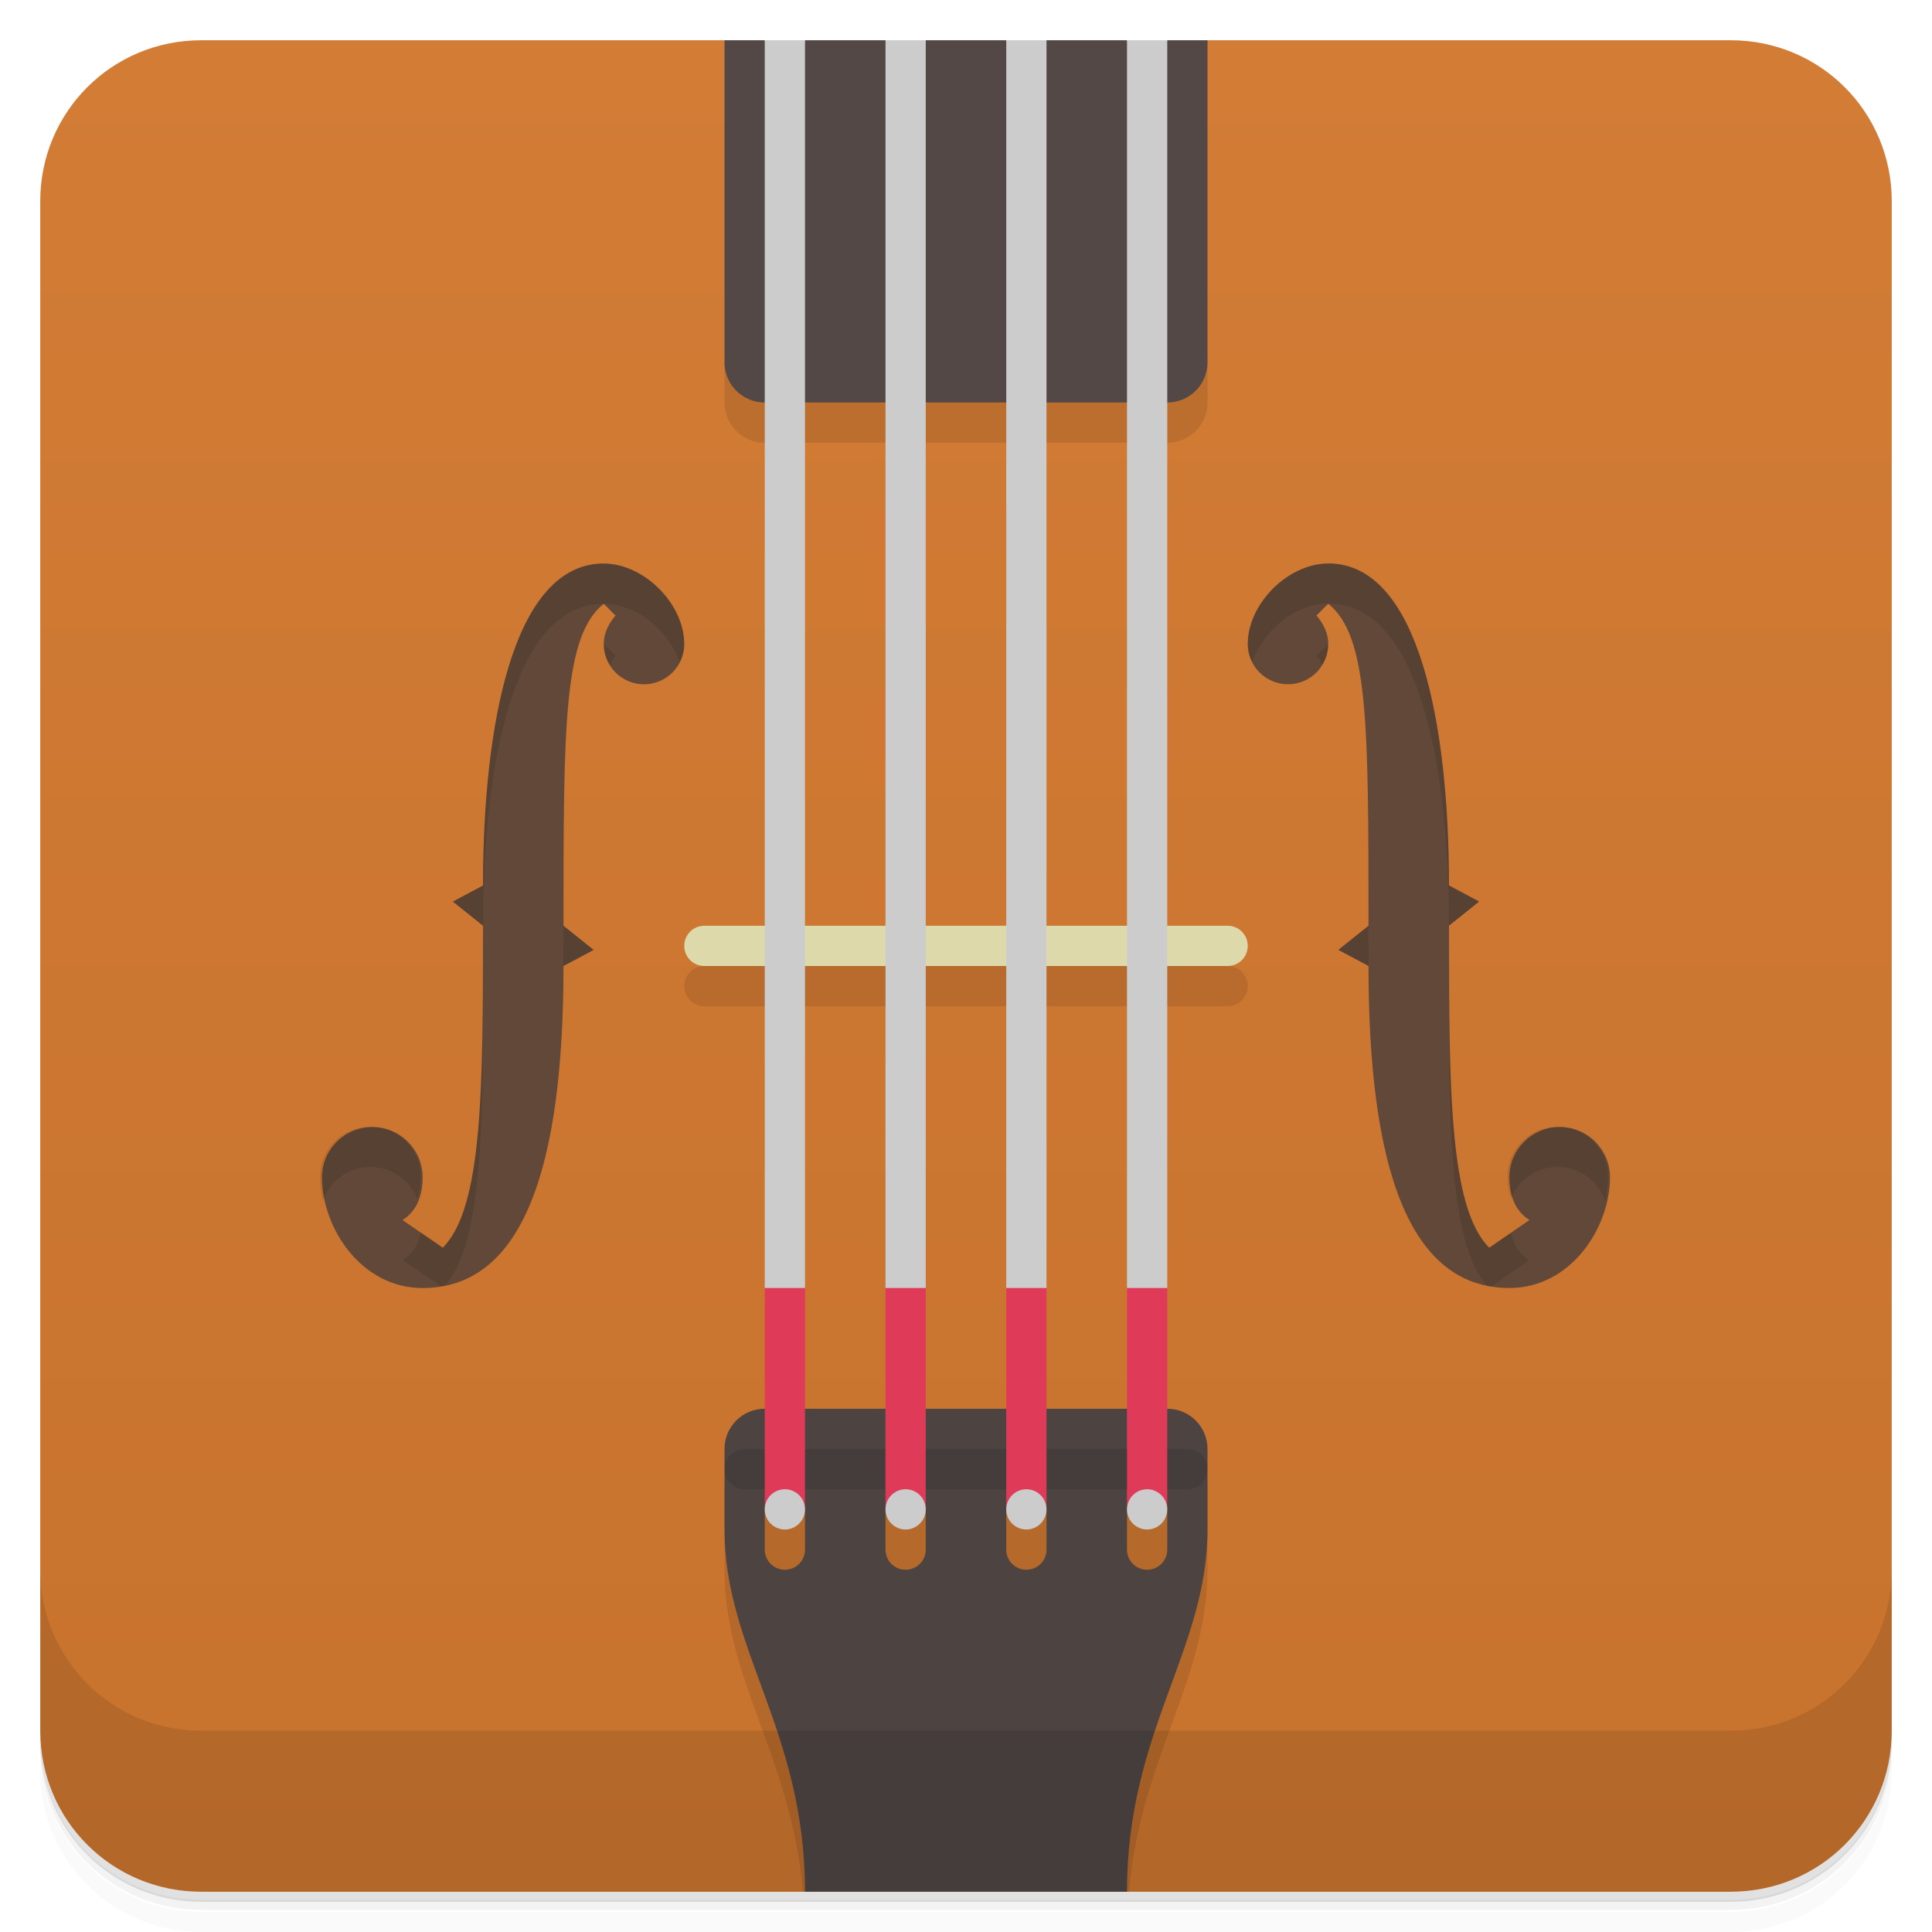 <svg version="1.1" viewBox="0 0 48 48" xmlns="http://www.w3.org/2000/svg">
 <defs>
  <linearGradient id="bg" x1="-47" x2="-1" gradientTransform="translate(0)" gradientUnits="userSpaceOnUse">
   <stop style="stop-color:#c7722d" offset="0"/>
   <stop style="stop-color:#d27c36" offset="1"/>
  </linearGradient>
 </defs>
 <path d="m1 43v0.25c0 2.22 1.78 4 4 4h38c2.22 0 4-1.78 4-4v-0.25c0 2.22-1.78 4-4 4h-38c-2.22 0-4-1.78-4-4zm0 0.5v0.5c0 2.22 1.78 4 4 4h38c2.22 0 4-1.78 4-4v-0.5c0 2.22-1.78 4-4 4h-38c-2.22 0-4-1.78-4-4z" style="opacity:.02"/>
 <path d="m1 43.2v0.25c0 2.22 1.78 4 4 4h38c2.22 0 4-1.78 4-4v-0.25c0 2.22-1.78 4-4 4h-38c-2.22 0-4-1.78-4-4z" style="opacity:.05"/>
 <path d="m1 43v0.25c0 2.22 1.78 4 4 4h38c2.22 0 4-1.78 4-4v-0.25c0 2.22-1.78 4-4 4h-38c-2.22 0-4-1.78-4-4z" style="opacity:.1"/>
 <path transform="rotate(-90)" d="m-43 1h38c2.22 0 4 1.78 4 4v13l-2 6 2 6v13c0 2.22-1.78 4-4 4h-38c-2.22 0-4-1.78-4-4v-15l1-4-1-4v-15c0-2.22 1.78-4 4-4z" style="fill:url(#bg)"/>
 <path d="m18 9v1c0 0.554 0.446 1 1 1h10c0.554 0 1-0.446 1-1v-1z" style="opacity:.1"/>
 <path d="m18 1v8c0 0.554 0.446 1 1 1h10c0.554 0 1-0.446 1-1v-8h-1l-0.5 1-0.5-1h-2l-0.5 1-0.5-1h-2l-0.5 1-0.5-1h-2l-0.5 1-0.5-1z" style="fill:#534846"/>
 <path d="m17.5 24c-0.277 0-0.5 0.223-0.5 0.5s0.223 0.5 0.5 0.5h13c0.277 0 0.5-0.223 0.5-0.5s-0.223-0.5-0.5-0.5zm0.5 13v2c0 2.74 1.66 4.65 1.95 8h8.1c0.291-3.35 1.95-5.26 1.95-8v-2z" style="opacity:.1"/>
 <path d="m19 35c-0.554 0-1 0.446-1 1v2c0 3 2 5 2 9h8c0-4 2-6 2-9v-2c0-0.554-0.446-1-1-1zm0 2.5h1v1c0 0.277-0.223 0.5-0.5 0.5s-0.5-0.223-0.5-0.5zm3 0h1v1c0 0.277-0.223 0.5-0.5 0.5s-0.5-0.223-0.5-0.5zm3 0h1v1c0 0.277-0.223 0.5-0.5 0.5s-0.5-0.223-0.5-0.5zm3 0h1v1c0 0.277-0.223 0.5-0.5 0.5s-0.5-0.223-0.5-0.5z" style="fill:#4d4442"/>
 <path d="m15 14c-2.25 0-3 4-3 8l-0.75 0.4 0.75 0.6c0 4 0 7-1 8l-1-0.689c0.368-0.227 0.5-0.628 0.5-1.06 7.09e-4 -0.69-0.56-1.25-1.25-1.25s-1.25 0.56-1.25 1.25c0 1.25 0.969 2.75 2.5 2.75 2.5 0 3.5-3 3.5-8l0.75-0.4-0.75-0.6c0-5 0-7.2 1-8l0.293 0.293c-0.135 0.149-0.293 0.407-0.293 0.707 0 0.552 0.448 1 1 1s1-0.448 1-1c0-1-1-2-2-2zm18 0c-1 0-2 1-2 2 0 0.552 0.448 1 1 1s1-0.448 1-1c0-0.3-0.158-0.558-0.293-0.707l0.293-0.293c1 0.8 1 3 1 8l-0.75 0.6 0.75 0.4c0 5 1 8 3.5 8 1.53 0 2.5-1.5 2.5-2.75 0-0.69-0.56-1.25-1.25-1.25s-1.25 0.56-1.25 1.25c4.44e-4 0.432 0.132 0.834 0.5 1.06l-1 0.689c-1-1-1-4-1-8l0.75-0.6-0.75-0.4c0-4-0.75-8-3-8z" style="fill:#614838"/>
 <path d="m17.5 23h13c0.277 0 0.5 0.223 0.5 0.5s-0.223 0.5-0.5 0.5h-13c-0.277 0-0.5-0.223-0.5-0.5s0.223-0.5 0.5-0.5z" style="fill:#ded9ab"/>
 <path d="m18.5 36h11c0.277 0 0.5 0.223 0.5 0.5s-0.223 0.5-0.5 0.5h-11c-0.277 0-0.5-0.223-0.5-0.5s0.223-0.5 0.5-0.5z" style="opacity:.1"/>
 <path d="m19.5 31.5-0.5 0.5v5.5h1v-5.5zm3 0-0.5 0.5v5.5h1v-5.5zm3 0-0.5 0.5v5.5h1v-5.5zm3 0-0.5 0.5v5.5h1v-5.5z" style="fill:#df3a58"/>
 <path d="m28 32h1l1.2e-5 -31h-1zm-3 0h1l-4.7e-5 -31h-1s-2.5e-5 29.8 4.7e-5 31zm-3-31v31h1v-31zm-2 0h-1l-1e-4 31h1zm-0.5 36c-0.276 0-0.5 0.224-0.5 0.5s0.224 0.5 0.5 0.5 0.5-0.224 0.5-0.5-0.224-0.5-0.5-0.5zm3 0c-0.276 0-0.5 0.224-0.5 0.5s0.224 0.5 0.5 0.5 0.5-0.224 0.5-0.5-0.224-0.5-0.5-0.5zm3 0c-0.276 0-0.5 0.224-0.5 0.5s0.224 0.5 0.5 0.5 0.5-0.224 0.5-0.5-0.224-0.5-0.5-0.5zm3 0c-0.276 0-0.5 0.224-0.5 0.5s0.224 0.5 0.5 0.5 0.5-0.224 0.5-0.5-0.224-0.5-0.5-0.5z" style="fill:#ccc"/>
 <path d="m1 39v4c0 2.22 1.78 4 4 4h38c2.22 0 4-1.78 4-4v-4c0 2.22-1.78 4-4 4h-38c-2.22 0-4-1.78-4-4z" style="opacity:.1"/>
 <path d="m15 14c-2.25 0-3 4-3 8l-0.75 0.4 0.75 0.6c0-4 0.75-8 3-8 0.812 0 1.61 0.662 1.89 1.45 0.068-0.135 0.109-0.284 0.109-0.445 0-1-1-2-2-2zm18 0c-1 0-2 1-2 2 0 0.161 0.042 0.31 0.109 0.445 0.277-0.783 1.08-1.45 1.89-1.45 2.25 0 3 4 3 8l0.75-0.6-0.75-0.4c0-4-0.75-8-3-8zm-18 2c0 0.189 0.055 0.363 0.146 0.514 0.047-0.082 0.096-0.165 0.146-0.221l-0.293-0.293zm18 0-0.293 0.293c0.05 0.055 0.099 0.139 0.146 0.221 0.091-0.151 0.146-0.325 0.146-0.514zm-19 7c-4.51e-4 0.351-0.004 0.613-0.004 0.996l0.75-0.4-0.746-0.596zm20 0-0.746 0.596 0.75 0.4c0-0.384-0.003-0.645-0.004-0.996zm-22 0.992c-0.007 3.47-0.083 6.09-0.994 7l-0.545-0.375c-0.062 0.28-0.198 0.527-0.455 0.686l0.949 0.654h0.002c0.032-0.005 0.062-0.013 0.094-0.019 0.952-1.05 0.955-4.01 0.955-7.95l-0.006-0.004zm24 0-0.006 0.004c0 3.94 0.003 6.9 0.955 7.95 0.031 0.006 0.062 0.014 0.094 0.019h0.002l0.949-0.654c-0.257-0.159-0.393-0.405-0.455-0.686l-0.545 0.375c-0.911-0.911-0.987-3.53-0.994-7zm-26.8 4c-0.69 0-1.25 0.56-1.25 1.25 0 0.195 0.026 0.397 0.072 0.598 0.168-0.492 0.629-0.848 1.18-0.848 0.526 0 0.976 0.325 1.16 0.785 0.059-0.165 0.09-0.346 0.09-0.535 7.09e-4 -0.69-0.56-1.25-1.25-1.25zm29.5 0c-0.69 0-1.25 0.56-1.25 1.25 1.94e-4 0.189 0.031 0.37 0.09 0.535 0.185-0.46 0.634-0.785 1.16-0.785 0.549 0 1.01 0.356 1.18 0.848 0.046-0.201 0.072-0.402 0.072-0.598 0-0.69-0.56-1.25-1.25-1.25z" style="opacity:.1"/>
</svg>
